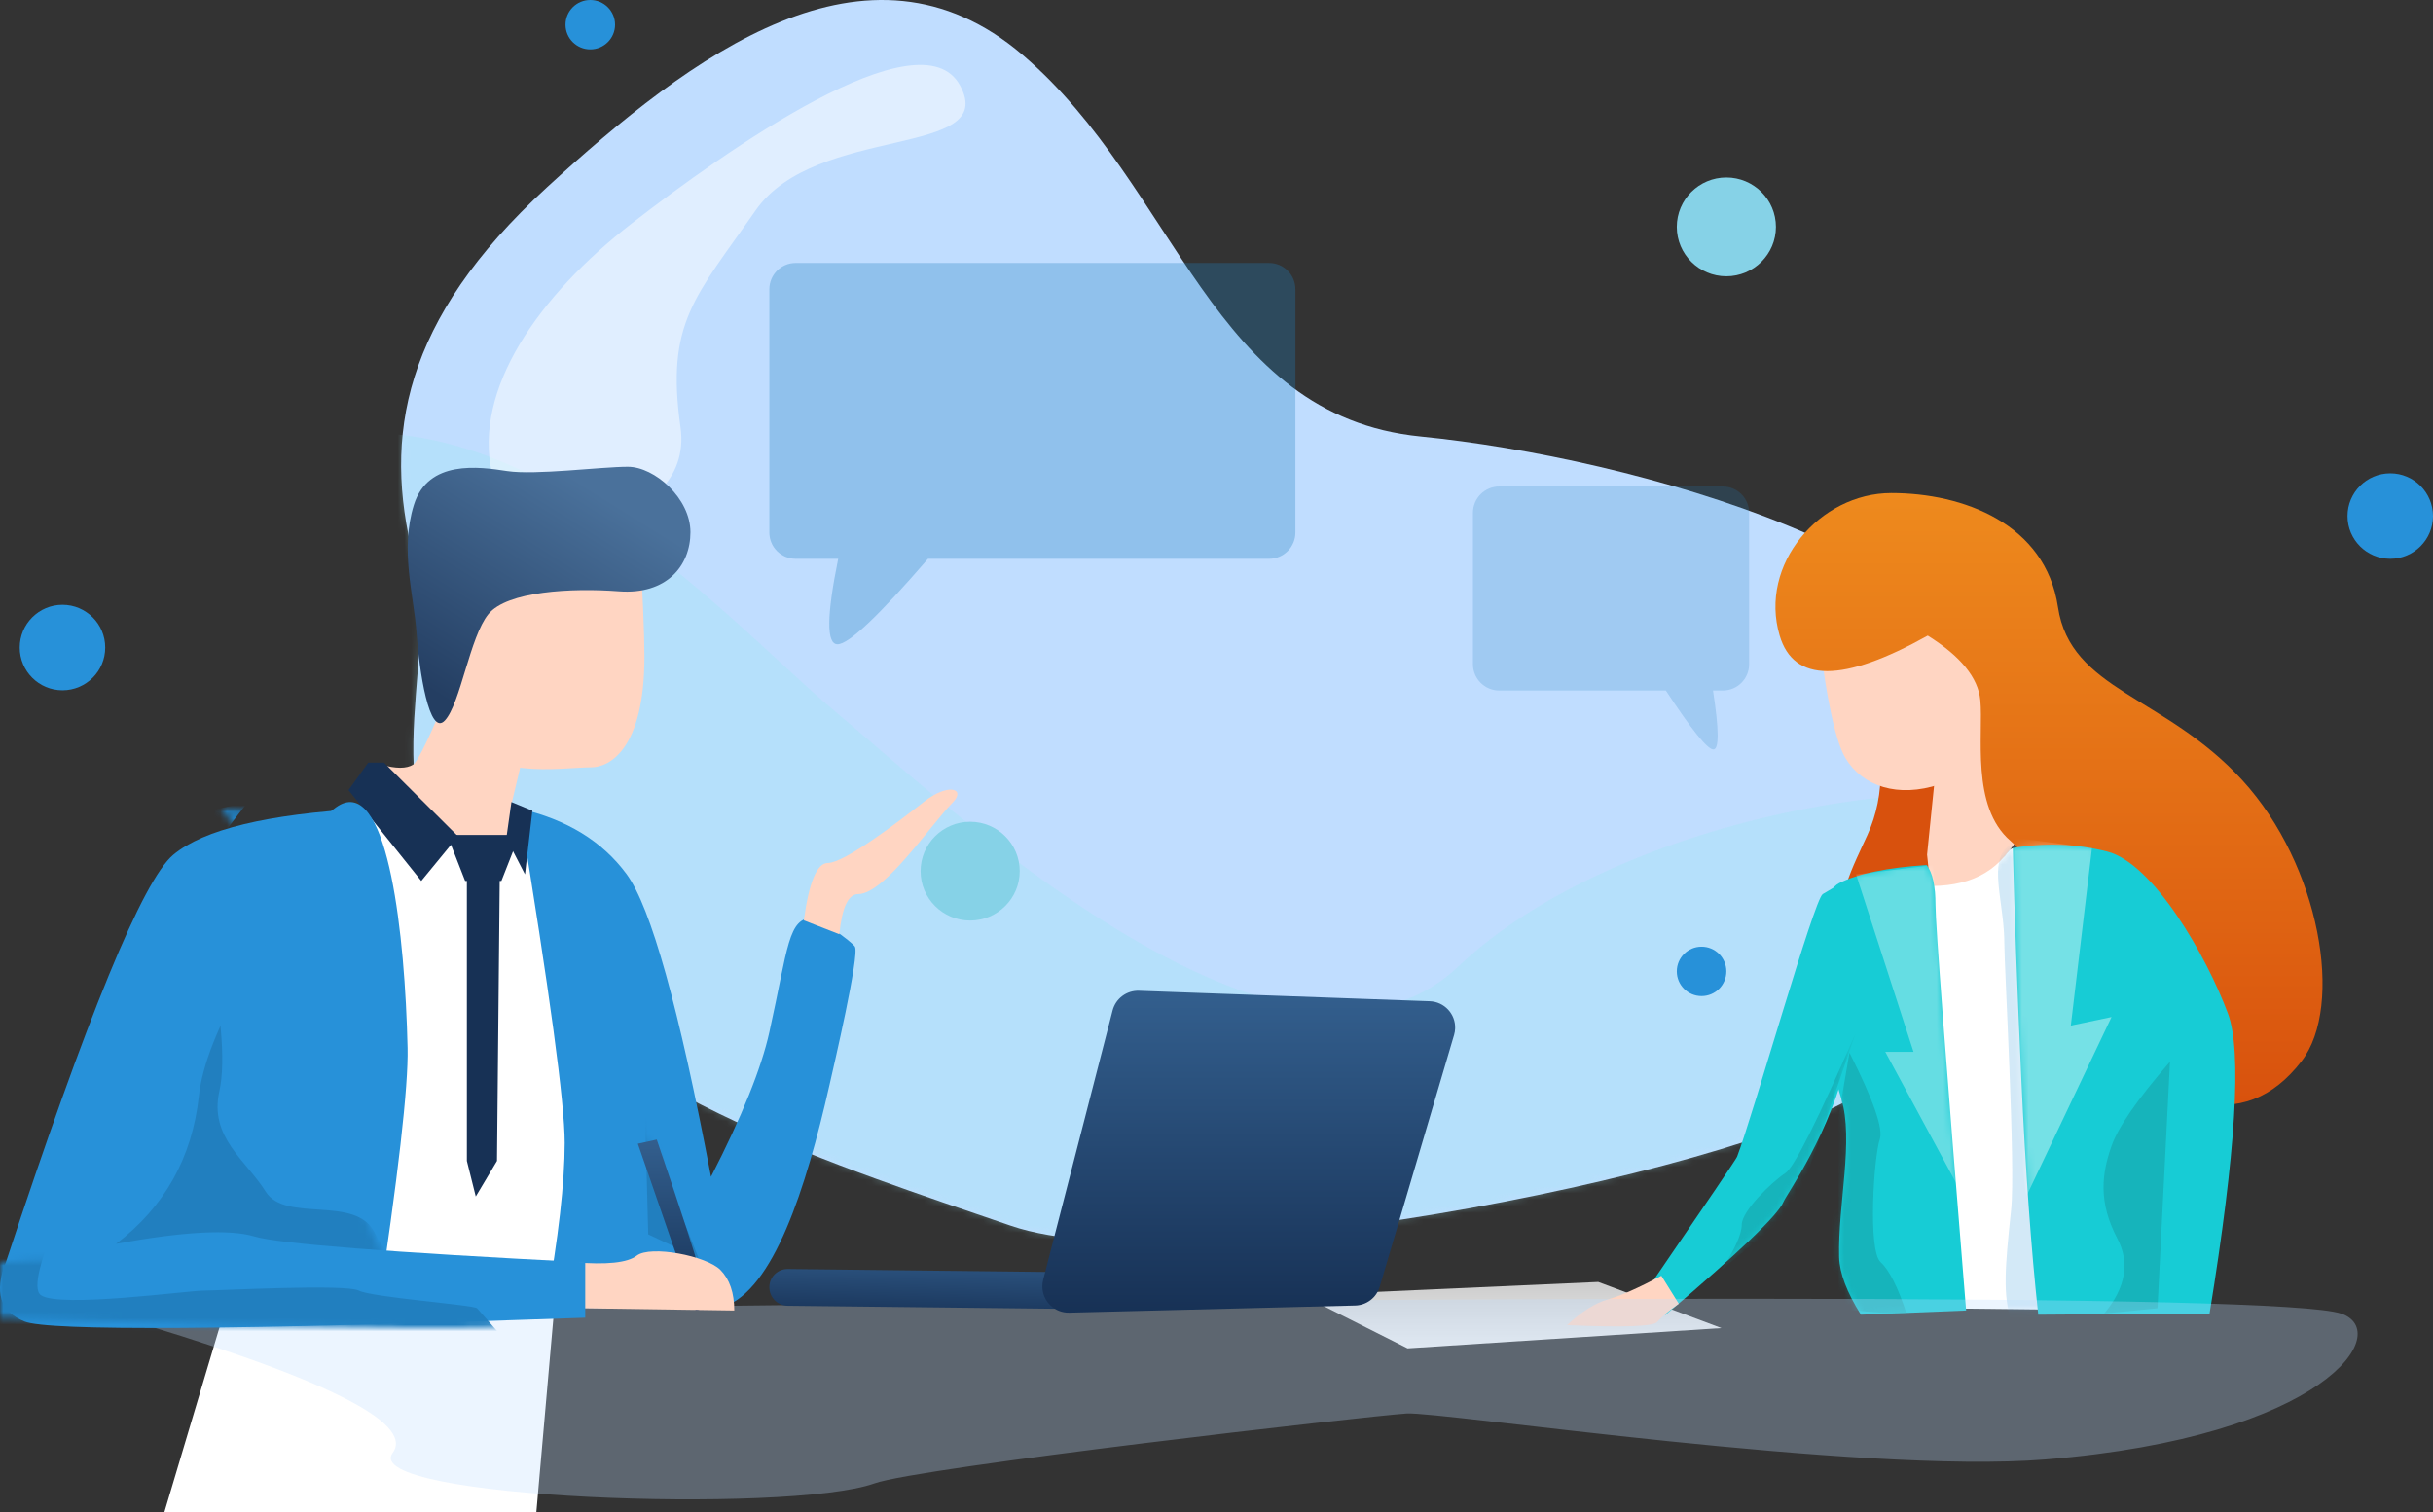<?xml version="1.0" encoding="UTF-8"?>
<svg width="370px" height="230px" viewBox="0 0 370 230" version="1.1" xmlns="http://www.w3.org/2000/svg" xmlns:xlink="http://www.w3.org/1999/xlink">
    <rect x="0" y="0" width="370" height="230" fill="#333333" stroke="none"/>
    <!-- Generator: Sketch 52.5 (67469) - http://www.bohemiancoding.com/sketch -->
    <title>Group 32</title>
    <desc>Created with Sketch.</desc>
    <defs>
        <path d="M13.779,144.52 C-6.656,121.634 6.426,102.927 1.851,84.662 C-2.723,66.398 0.164,48.716 22.133,28.537 C44.102,8.358 70.903,-11.82 94.52,8.358 C118.137,28.537 123.112,63.232 155.068,66.398 C187.024,69.564 242.521,84.751 243.888,110.453 C245.255,136.155 238.479,152.783 223.606,165.029 C208.732,177.275 119.346,195.624 92.733,186.449 C66.119,177.275 34.213,167.406 13.779,144.52 Z" id="path-1"></path>
        <path d="M0.085,5.529 C7.217,6.438 12.325,4.772 15.408,0.529 C18.492,-3.713 24.629,19.557 33.82,70.341 L3.962,70 L0.085,5.529 Z" id="path-3"></path>
        <linearGradient x1="50%" y1="0%" x2="50%" y2="100%" id="linearGradient-5">
            <stop stop-color="#EE8A1D" offset="0%"></stop>
            <stop stop-color="#D8510D" offset="100%"></stop>
        </linearGradient>
        <path d="M0.098,1 C0.335,10.664 0.769,22.408 1.399,36.233 C2.029,50.059 2.886,61.975 3.969,71.981 L30.023,71.802 C34.033,47.173 34.966,31.967 32.821,26.185 C29.604,17.513 21.496,3.301 14.441,1.527 C9.737,0.345 4.956,0.169 0.098,1 Z" id="path-6"></path>
        <linearGradient x1="50%" y1="0%" x2="50%" y2="100%" id="linearGradient-8">
            <stop stop-color="#CCCCCC" offset="0%"></stop>
            <stop stop-color="#EDEDED" offset="100%"></stop>
        </linearGradient>
        <path d="M17,0.582 C10.984,0.973 6.546,1.891 3.686,3.336 C-0.603,5.504 -0.31,22.141 4,36.071 C5.968,42.432 3.476,52.267 3.686,60.209 C3.751,62.643 4.855,65.567 7,68.981 L23,68.341 C19.895,30.112 18.342,9.551 18.342,6.66 C18.342,3.77 17.895,1.743 17,0.582 Z" id="path-9"></path>
        <path d="M32.5,-7.88702437e-13 C31.602,0.071 30.154,0.682 28.154,1.832 C26.801,2.61 16.609,34.449 13.74,41.311 C13.601,41.643 9.021,47.929 -1.70530257e-12,60.168 L1.991,65 C13.494,55.893 19.68,50.366 20.549,48.42 C21.073,47.247 28.317,37.936 31.104,26.45 C32.328,21.403 32.794,12.586 32.5,-7.88702437e-13 Z" id="path-11"></path>
        <linearGradient x1="50%" y1="0%" x2="100%" y2="76.315%" id="linearGradient-13">
            <stop stop-color="#4A719B" offset="0%"></stop>
            <stop stop-color="#243E62" offset="100%"></stop>
        </linearGradient>
        <path d="M51.103,-4.26325641e-14 C43.935,1.632 38.504,4.956 34.811,9.971 C31.118,14.986 26.841,30.329 21.979,56 C17.284,46.848 14.326,39.515 13.103,34 C10.222,21 10.275,16.615 6.469,16.604 C5.68,16.601 0.554,20.222 0.092,21 C-0.653,22.254 3.343,39.304 3.951,42 C7.553,57.94 12.5,73.188 20.063,75.778 C27.041,76.154 36.041,76.154 47.064,75.778 C45.173,65.188 44.227,56.875 44.227,50.839 C44.227,44.804 46.519,27.857 51.103,-4.26325641e-14 Z" id="path-14"></path>
        <path d="M10.562,0.223 C3.659,-2.484 1.104,20.055 0.711,37.391 C0.577,43.263 2.148,56.978 5.422,78.533 L49.991,77.341 C43.902,64.374 40.399,56.124 39.479,52.591 C35.525,37.391 17.464,2.929 10.562,0.223 Z" id="path-16"></path>
        <linearGradient x1="23.582%" y1="-56.751%" x2="64.37%" y2="133.237%" id="linearGradient-18">
            <stop stop-color="#335F8E" offset="0%"></stop>
            <stop stop-color="#173155" offset="100%"></stop>
        </linearGradient>
        <linearGradient x1="50%" y1="0%" x2="50%" y2="100%" id="linearGradient-19">
            <stop stop-color="#335F8E" offset="0%"></stop>
            <stop stop-color="#173155" offset="100%"></stop>
        </linearGradient>
        <path d="M33.574,0 C48.338,0.823 58.03,3.165 62.65,7.024 C67.269,10.884 75.754,31.545 88.104,69.008 C89.918,73.513 88.978,76.512 85.282,78.006 C81.587,79.5 53.16,79.31 0,77.437 L4.94049246e-15,69.008 C29.844,67.498 46.631,66.185 50.362,65.066 C54.092,63.948 61.087,64.325 71.346,66.198 C63.976,60.579 59.779,53.086 58.755,43.72 C57.732,34.355 49.338,19.781 33.574,0 Z" id="path-20"></path>
    </defs>
    <g id="Page-1" stroke="none" stroke-width="1" fill="none" fill-rule="evenodd">
        <g id="Modals-Design-Alt" transform="translate(-226, -361)">
            <g id="Group-32" transform="translate(226, 361)">
                <g id="Group-29" transform="translate(3, 0)">
                    <g id="Group-27-Copy" transform="translate(58, 0)">
                        <g id="Path-193">
                            <mask id="mask-2" fill="white">
                                <use xlink:href="#path-1"></use>
                            </mask>
                            <use id="Mask" fill="#C0DDFF" fill-rule="nonzero" opacity="0.4" xlink:href="#path-1"></use>
                            <path d="M-21.422,69.342 C14.425,53.891 49.687,94.595 65.75,108 C81.429,121.084 134.743,171.747 160.791,147 C185,124 239.083,114.272 262,125 C284.917,135.728 274.744,172 251.372,182 C228,192 139.446,203 122.223,198 C105,193 46.293,192.014 26.224,169 C6.154,145.986 -32.189,112 -28.92,80.5 C-25.652,49 -57.27,84.792 -21.422,69.342 Z" fill-opacity="0.29" fill="#9CE8F3" fill-rule="nonzero" mask="url(#mask-2)"></path>
                        </g>
                        <path d="M13.821,72 C10.931,59.254 20.866,45 35.047,34 C49.228,23 79,1.923 85,13 C91,24.077 63.092,18.832 53.915,32 C44.739,45.168 40.225,49.071 42.491,65 C44.758,80.929 16.711,84.746 13.821,72 Z" id="Path-194" fill-opacity="0.503" fill="#FFFFFF" fill-rule="nonzero"></path>
                    </g>
                    <path d="" id="Path-163-Copy" stroke="#979797" fill-rule="nonzero"></path>
                    <ellipse id="Oval-Copy-19" fill="#86D2E7" fill-rule="nonzero" cx="259.537" cy="34.513" rx="7.537" ry="7.513"></ellipse>
                    <ellipse id="Oval-Copy-20" fill="#86D2E7" fill-rule="nonzero" cx="144.537" cy="132.513" rx="7.537" ry="7.513"></ellipse>
                    <ellipse id="Oval-Copy-21" fill="#2791D9" fill-rule="nonzero" cx="86.768" cy="3.757" rx="3.768" ry="3.757"></ellipse>
                    <ellipse id="Oval-Copy-22" fill="#2791D9" fill-rule="nonzero" cx="255.768" cy="147.757" rx="3.768" ry="3.757"></ellipse>
                    <circle id="Oval-Copy-23" fill="#2791D9" fill-rule="nonzero" cx="6.5" cy="98.5" r="6.5"></circle>
                    <circle id="Oval-Copy-24" fill="#2791D9" fill-rule="nonzero" cx="360.5" cy="78.5" r="6.5"></circle>
                </g>
                <g id="Group-28" transform="translate(198, 75)">
                    <path d="M88,42 C88.058,45.589 87.391,48.917 86,51.983 C83.913,56.582 80.523,62.94 83.261,65 C85.087,66.373 89.993,66.707 97.979,66 C98.695,59.213 99.052,55.547 99.052,55 C99.052,54.453 98.022,49.151 95.962,39.094 L88,42 Z" id="Path-201" fill="#D8510D" fill-rule="nonzero"></path>
                    <path d="M103.861,22.127 C103.708,23.839 106.244,48.236 107.124,49.788 C107.712,50.823 108.751,51.184 110.242,50.871 L101.949,61.83 L96,63.889 L95.06,55 L96.409,41.738 C101.479,27.523 103.964,20.986 103.861,22.127 Z" id="Path-197-Copy" fill="#FFD5C2" fill-rule="nonzero"></path>
                    <path d="M78,16.578 C79.391,29.566 80.945,37.485 82.662,40.333 C85.237,44.606 90.621,46.42 96.984,44.303 C103.346,42.186 108.055,38.138 107.109,30.336 C106.478,25.135 104.872,18.69 102.289,11 L78,16.578 Z" id="Path-212" fill="#FFD5C2" fill-rule="nonzero"></path>
                    <g id="Path-211" transform="translate(92, 54)">
                        <mask id="mask-4" fill="white">
                            <use xlink:href="#path-3"></use>
                        </mask>
                        <use id="Mask" fill="#FFFFFF" fill-rule="nonzero" xlink:href="#path-3"></use>
                        <path d="M20.659,-1.5476509e-13 C17.383,-1.333 15.286,-1 14.367,1 C12.989,4 14.811,9.164 14.811,14.496 C14.811,18.051 16.54,48.388 15.847,54.965 C14.876,64.168 14.595,67.809 15.847,72 C16.681,74.794 19.399,74.127 24,70 L23.475,49.437 C21.598,39.146 20.659,33 20.659,31 C20.659,29 20.659,18.667 20.659,-1.5476509e-13 Z" fill-opacity="0.2" fill="#2791D9" fill-rule="nonzero" mask="url(#mask-4)"></path>
                    </g>
                    <path d="M95.164,21.681 C82.296,28.881 74.79,28.881 72.645,21.681 C69.428,10.881 78.735,2.99816632e-14 89.63,2.84217094e-14 C100.525,2.84217094e-14 113.069,4.64 114.968,17.345 C116.867,30.049 131.184,30.775 143,43.678 C154.816,56.582 158.539,77.97 152,86.43 C147.64,92.07 142.307,94.117 136,92.572 C121.21,69.61 111.79,56.387 107.74,52.903 C101.665,47.677 103.651,36.641 103.16,31.514 C102.833,28.096 100.168,24.819 95.164,21.681 Z" id="Path-213" fill="url(#linearGradient-5)" fill-rule="nonzero"></path>
                    <g id="Path-221" transform="translate(108, 53)">
                        <mask id="mask-7" fill="white">
                            <use xlink:href="#path-6"></use>
                        </mask>
                        <use id="Mask" fill="#17CCD5" fill-rule="nonzero" xlink:href="#path-6"></use>
                        <polygon fill-opacity="0.405" fill="#FFFFFF" fill-rule="nonzero" mask="url(#mask-7)" points="0.364 -0.595 12.139 1 8.922 28 15.114 26.702 2.14 54 -3 15"></polygon>
                        <path d="M24,33.5 L22.101,71 L14,71.802 C17.268,67.881 17.935,64.08 16,60.398 C13.097,54.874 13.601,50.621 15.114,46.311 C16.122,43.437 19.084,39.167 24,33.5 Z" id="Path-75" fill-opacity="0.404" fill="#169096" fill-rule="nonzero" mask="url(#mask-7)"></path>
                    </g>
                    <polygon id="Path-216" fill="url(#linearGradient-8)" fill-rule="nonzero" points="-1.45661261e-13 122.013 16.054 130.101 63.794 127.013 45.054 120"></polygon>
                    <g id="Path-217" transform="translate(78, 56)">
                        <mask id="mask-10" fill="white">
                            <use xlink:href="#path-9"></use>
                        </mask>
                        <use id="Mask" fill="#17CCD5" fill-rule="nonzero" xlink:href="#path-9"></use>
                        <polygon fill-opacity="0.336" fill="#FFFFFF" fill-rule="nonzero" mask="url(#mask-10)" points="17.962 0.582 6.261 2 15 29 10.706 29 22.052 50"></polygon>
                        <path d="M5.261,29.126 C8.901,36.321 10.434,40.726 9.861,42.341 C9,44.765 8,59.191 10,61 C11.333,62.206 12.667,64.873 14,69 L1.784,68 L0.308,58 L5.261,29.126 Z" id="Path-123" fill-opacity="0.404" fill="#169096" fill-rule="nonzero" mask="url(#mask-10)"></path>
                    </g>
                    <g id="Group-27" transform="translate(62.155, 93.282) rotate(-2) translate(-62.155, -93.282) translate(39.155, 59.782)">
                        <g id="Path-122" transform="translate(13, 0)">
                            <mask id="mask-12" fill="white">
                                <use xlink:href="#path-11"></use>
                            </mask>
                            <use id="Mask" fill="#17CCD5" fill-rule="nonzero" xlink:href="#path-11"></use>
                            <path d="M32.486,22.996 C26.175,36.224 22.346,43.24 21.002,44.045 C18.984,45.252 14.167,49.546 14.093,51.657 C14.044,53.064 12.936,55.321 10.769,58.428 L22.29,49.621 L32.486,22.996 Z" fill-opacity="0.404" fill="#169096" fill-rule="nonzero" mask="url(#mask-12)"></path>
                        </g>
                        <path d="M14.602,59 C10.999,60.746 8.247,61.849 6.346,62.309 C4.445,62.77 2.329,64 -9.09494702e-13,66 C8.563,66.667 13.137,66.667 13.723,66 C14.309,65.333 15.435,64.448 17.1,63.345 L14.602,59 Z" id="Path-219" fill="#FFD5C2" fill-rule="nonzero"></path>
                    </g>
                </g>
                <path d="M71,99.886 C71,113.913 76.286,116.718 79.096,116.718 C83.575,116.718 96.172,118.902 97.094,111.108 C97.708,105.911 98.01,96.205 98,81.988 L71.809,81 C71.27,90.119 71,96.414 71,99.886 Z" id="Path-196" fill="#FFD5C2" fill-rule="nonzero" transform="translate(84.5, 99) scale(-1, 1) translate(-84.5, -99) "></path>
                <path d="M66.556,96.092 C66.556,97.437 73.642,115.359 75.173,116.308 C76.194,116.942 77.803,116.942 80,116.308 L69.019,126.856 L60.363,130 L60.363,122.921 L58,113.011 C63.704,100.835 66.556,95.195 66.556,96.092 Z" id="Path-197" fill="#FFD5C2" fill-rule="nonzero" transform="translate(69, 113) scale(-1, 1) translate(-69, -113) "></path>
                <polygon id="Path-205" fill="#FFFFFF" fill-rule="nonzero" transform="translate(57, 176.5) scale(-1, 1) translate(-57, -176.5) " points="27.534 132.784 34.535 128.591 46.685 128.591 59.738 123 63.335 143.965 89 230 32.434 230 25 145.363"></polygon>
                <path d="M72.88,89.946 C65.65,90.5 62,86.078 62,80.951 C62,75.825 67.436,71 71.519,71 C75.602,71 85.635,72.307 89.887,71.654 C94.138,71 101.909,69.881 104.059,76.8 C106.208,83.719 104.059,90.48 103.658,96.242 C103.257,102.005 101.729,112.139 99.351,109.599 C96.973,107.06 95.555,96.865 92.721,93.406 C89.887,89.946 80.11,89.393 72.88,89.946 Z" id="Path-198" fill="url(#linearGradient-13)" fill-rule="nonzero" transform="translate(83.5, 90.5) scale(-1, 1) translate(-83.5, -90.5) "></path>
                <polygon id="Path-199" fill="#173155" fill-rule="nonzero" transform="translate(73.5, 130.5) scale(-1, 1) translate(-73.5, -130.5) " points="68 127 79 127 76.265 134 70.75 134"></polygon>
                <g id="Path-200" transform="translate(79, 123)">
                    <mask id="mask-15" fill="white">
                        <use xlink:href="#path-14"></use>
                    </mask>
                    <use id="Mask" fill="#2791D9" fill-rule="nonzero" transform="translate(25.552, 38.03) scale(-1, 1) translate(-25.552, -38.03) " xlink:href="#path-14"></use>
                    <polygon fill="#217FBF" fill-rule="nonzero" mask="url(#mask-15)" points="12.821 18 19 43 19.581 64.765 27.224 68.35 22.596 56.675 16.949 26"></polygon>
                </g>
                <path d="M122.246,140 C123.025,134.177 124.245,131.266 125.906,131.266 C128.397,131.266 136.657,124.992 140.452,122 C144.246,119.008 146.88,120 144.945,122 C143.011,124 140.898,126.939 137.613,130.673 C135.83,132.699 132.714,136 130.52,136 C128.999,136 128.041,138.036 127.644,142.108 L122.246,140 Z" id="Path-124" fill="#FFD5C2" fill-rule="nonzero"></path>
                <polygon id="Path-202" fill="#173155" fill-rule="nonzero" transform="translate(78.981, 127.5) scale(-1, 1) translate(-78.981, -127.5) " points="80.185 122 77 123.316 78.123 133 80.963 127.5"></polygon>
                <path d="M16.303,199.802 C48.68,209.267 63.151,216.333 59.715,221 C54.562,228 119.919,230.294 132.959,225.647 C139.865,223.186 207.877,215.411 213.904,215.009 C218.999,214.669 282.857,224.285 311.06,222 C353.762,218.541 364.105,202.508 356,199.802 C347.028,196.807 233.795,196.807 16.303,199.802 Z" id="Path-214" fill="#C0DDFF" fill-rule="nonzero" opacity="0.3"></path>
                <polygon id="Path-203" fill="#173155" fill-rule="nonzero" transform="translate(61.323, 125) scale(-1, 1) translate(-61.323, -125) " points="53 127.205 58.581 134 69.645 120.187 66.649 116 64.253 116"></polygon>
                <g id="Path-215" transform="translate(12, 122)">
                    <mask id="mask-17" fill="white">
                        <use xlink:href="#path-16"></use>
                    </mask>
                    <use id="Mask" fill="#2791D9" fill-rule="nonzero" transform="translate(25.347, 39.267) scale(-1, 1) translate(-25.347, -39.267) " xlink:href="#path-16"></use>
                    <path d="M19,19 C21.612,31 22.397,39.333 21.356,44 C19.794,51 25.405,54.466 28.405,59.261 C31.406,64.056 42.045,59.731 44.946,65.449 C46.88,69.262 49.214,70.779 51.947,70 L2.9,69 L10,39.5 L19,19 Z" fill="#217FBF" fill-rule="nonzero" mask="url(#mask-17)"></path>
                </g>
                <polygon id="Path-206" fill="#173155" fill-rule="nonzero" transform="translate(73.5, 157) scale(-1, 1) translate(-73.5, -157) " points="71 133.141 71.42 176.587 74.646 182 76 176.587 76 132"></polygon>
                <path d="M119.789,193.581 L168.204,193.032 C169.731,193.014 170.983,194.238 171,195.764 C171,195.775 171,195.785 171,195.796 L171,195.796 C171,197.345 169.753,198.605 168.204,198.622 L119.789,199.16 C118.266,199.177 117.017,197.956 117,196.432 C117,196.422 117,196.412 117,196.402 L117,196.402 C117,194.856 118.244,193.598 119.789,193.581 Z" id="Path-208" fill="url(#linearGradient-18)" fill-rule="nonzero" transform="translate(144, 196.095) scale(-1, 1) translate(-144, -196.095) "></path>
                <path d="M158.78,157.43 L170.086,195.717 C170.577,197.382 172.087,198.539 173.822,198.583 L217.295,199.67 C219.504,199.725 221.339,197.979 221.394,195.771 C221.403,195.401 221.361,195.031 221.269,194.673 L210.713,153.705 C210.244,151.886 208.573,150.638 206.696,150.706 L162.472,152.3 C160.265,152.379 158.539,154.233 158.619,156.441 C158.631,156.776 158.685,157.108 158.78,157.43 Z" id="Path-207" fill="url(#linearGradient-19)" fill-rule="nonzero" transform="translate(189.955, 175.196) scale(-1, 1) translate(-189.955, -175.196) "></path>
                <path d="M97,173.973 L105.772,199.341 C107.179,199.341 107.552,197.945 106.892,195.151 C106.231,192.357 103.893,185.087 99.877,173.341 L97,173.973 Z" id="Path-210" fill="url(#linearGradient-19)" fill-rule="nonzero"></path>
                <path d="M87.301,192 C92.257,192.413 95.434,192.08 96.83,191 C98.925,189.38 107.445,191.027 109.556,193.168 C110.963,194.596 111.666,196.653 111.666,199.341 L88.494,199 L83,193.168 L87.301,192 Z" id="Path-209" fill="#FFD5C2" fill-rule="nonzero"></path>
                <g id="Path-204" transform="translate(0, 123)">
                    <mask id="mask-21" fill="white">
                        <use xlink:href="#path-20"></use>
                    </mask>
                    <use id="Mask" fill="#2791D9" fill-rule="nonzero" transform="translate(44.5, 39.5) scale(-1, 1) translate(-44.5, -39.5) " xlink:href="#path-20"></use>
                    <path d="M37.703,-1 C30.275,8.333 26.374,15 26,19 C25.438,25 17.152,46.235 14.9,50 C12.649,53.765 3.422,72 6.211,74 C9,76 28.644,73.309 31,73.309 C33.356,73.309 52.547,72.274 54.562,73.309 C56.578,74.345 72.102,75.49 72.551,76 C72.85,76.34 74.605,78.34 77.814,82 L-0.135,79.896 L-3.104,67.257 L26,1.636 L37.703,-1 Z" fill="#217FBF" fill-rule="nonzero" mask="url(#mask-21)"></path>
                </g>
                <path d="M121,40 L193,40 C195.209,40 197,41.791 197,44 L197,81 C197,83.209 195.209,85 193,85 L141.121,85 C133.649,93.667 129.064,98 127.365,98 C125.665,98 125.7,93.667 127.47,85 L121,85 C118.791,85 117,83.209 117,81 L117,44 C117,41.791 118.791,40 121,40 Z" id="Rectangle" fill-opacity="0.3" fill="#217FBF" fill-rule="nonzero"></path>
                <path d="M228,74 L262,74 C264.209,74 266,75.791 266,78 L266,101.034 C266,103.244 264.209,105.034 262,105.034 L236.664,105.034 C232.741,111.011 230.334,114 229.441,114 C228.549,114 228.568,111.011 229.497,105.034 L228,105.034 C225.791,105.034 224,103.244 224,101.034 L224,78 C224,75.791 225.791,74 228,74 Z" id="Rectangle-Copy-16" fill-opacity="0.2" fill="#217FBF" fill-rule="nonzero" transform="translate(245, 94) scale(-1, 1) translate(-245, -94) "></path>
            </g>
        </g>
    </g>
</svg>